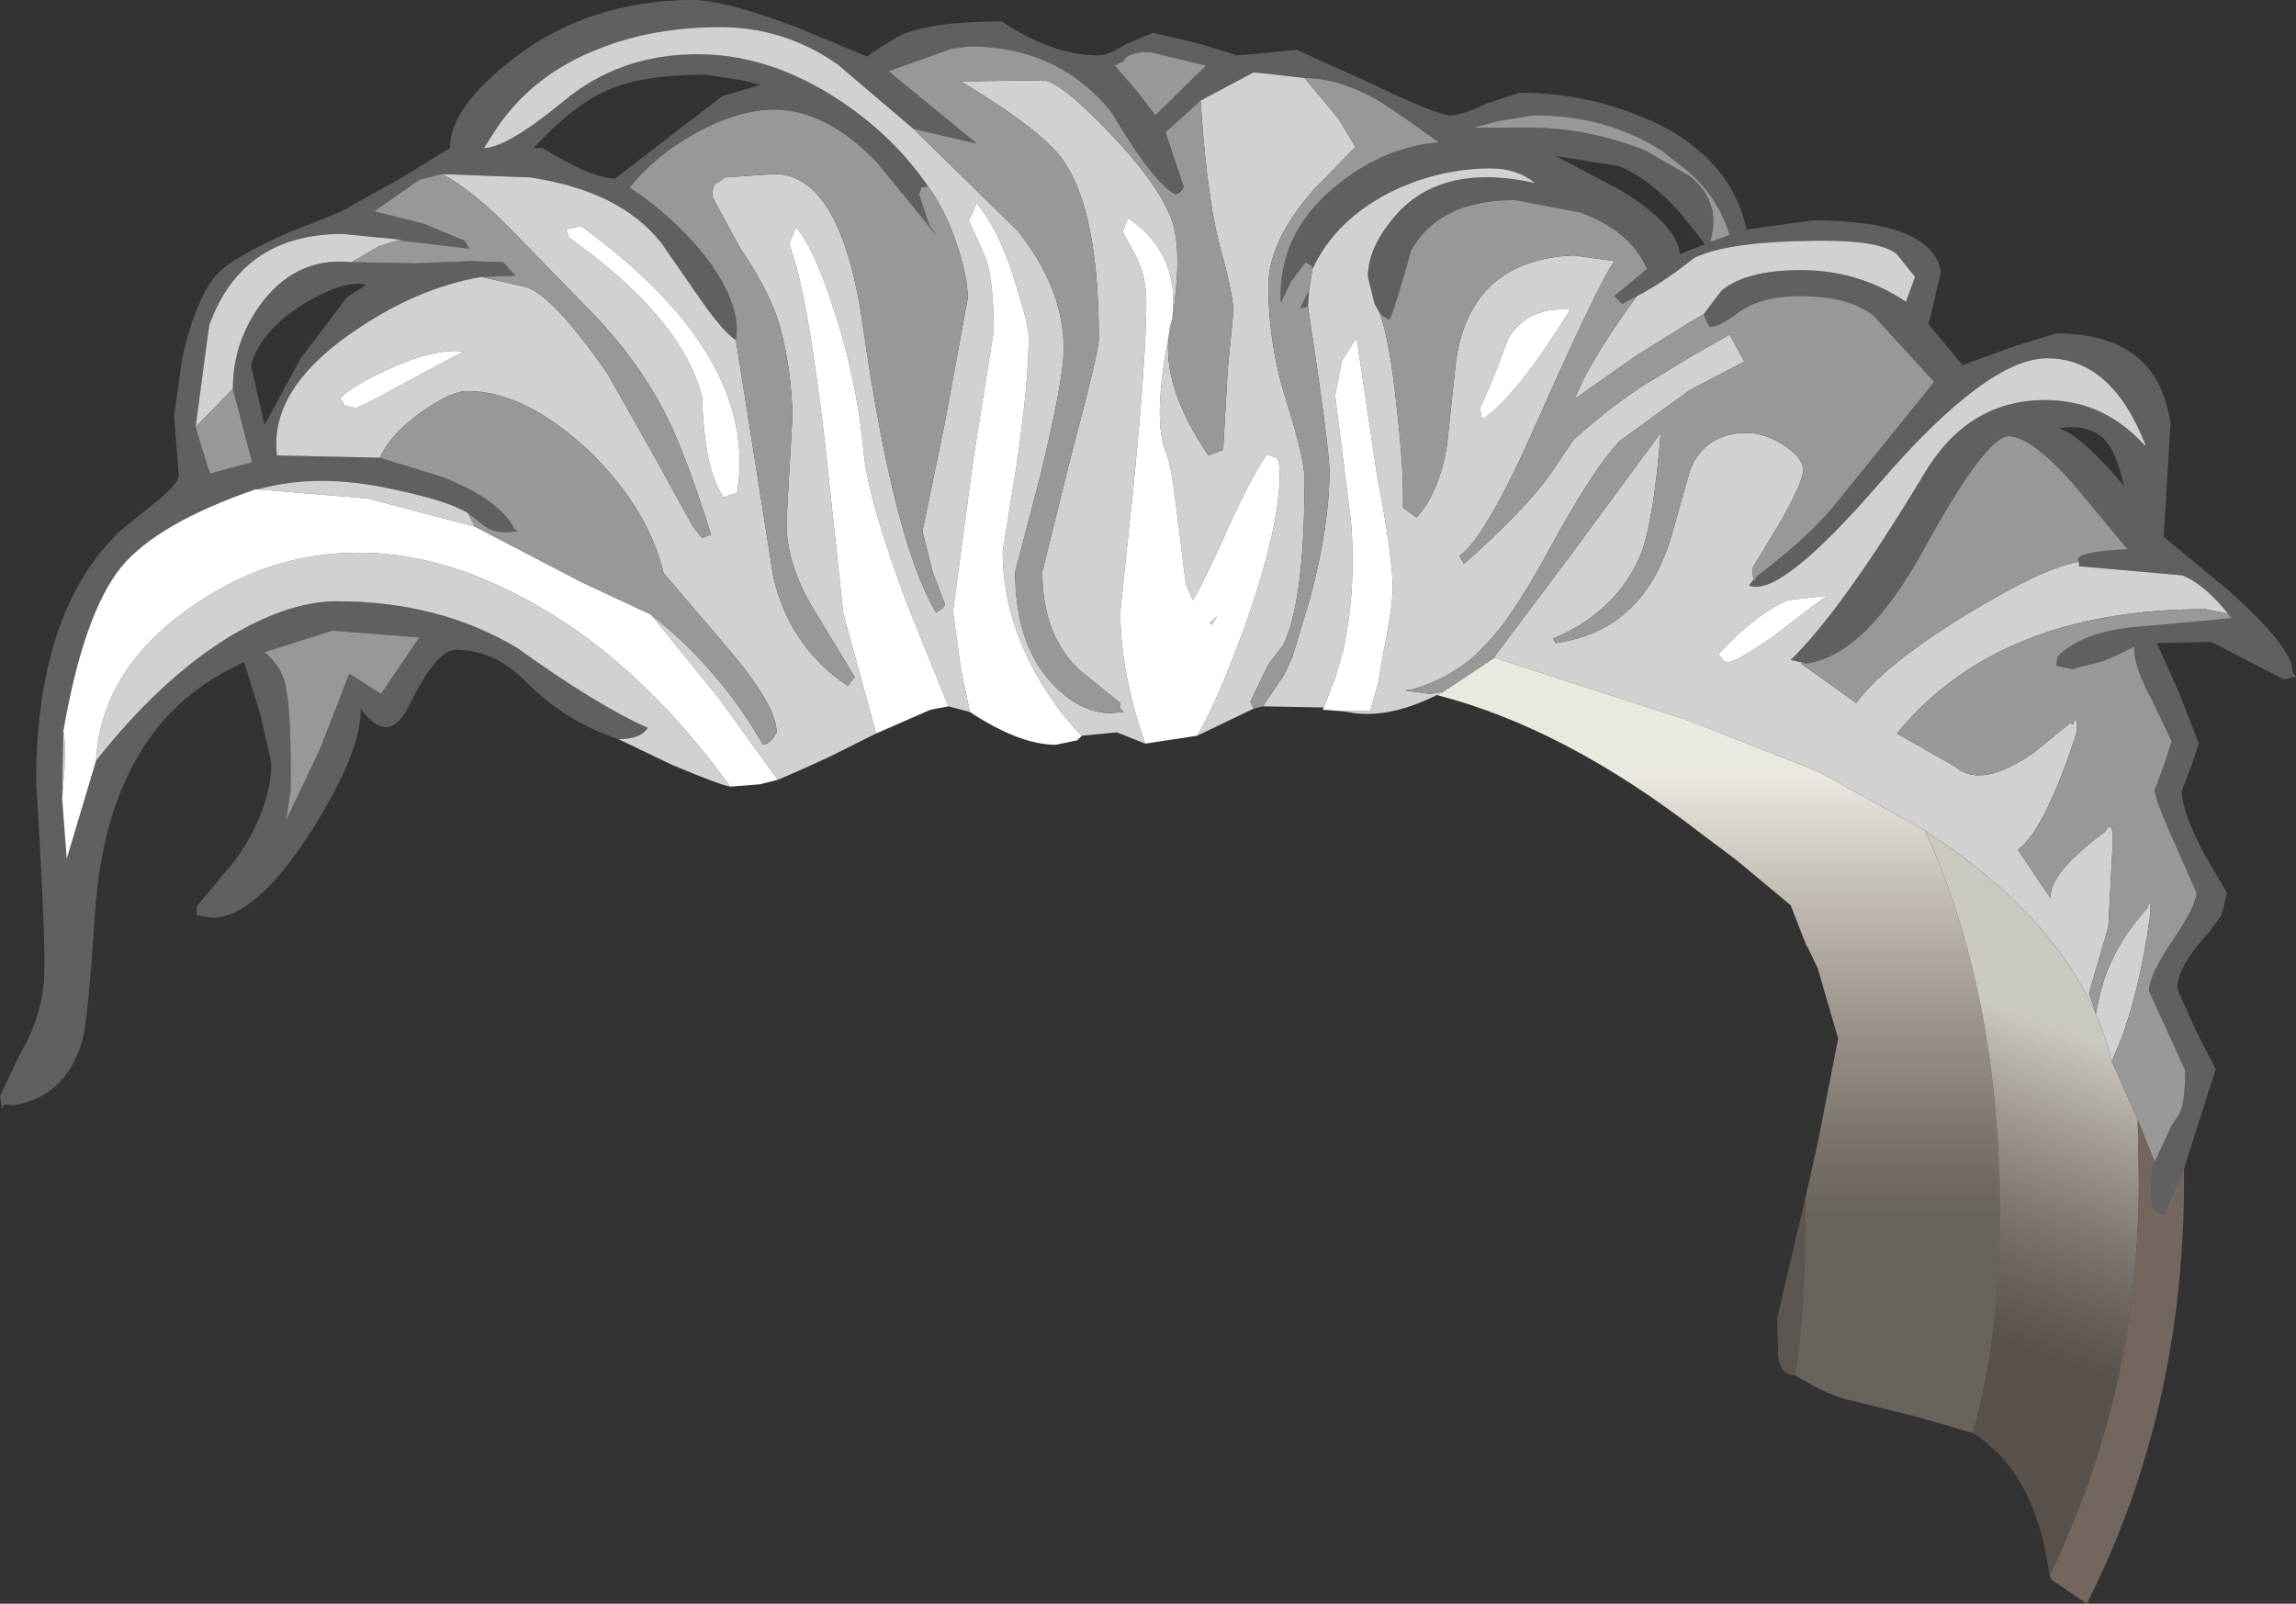 <?xml version="1.0" encoding="UTF-8" standalone="no"?>
<svg xmlns:ffdec="https://www.free-decompiler.com/flash" xmlns:xlink="http://www.w3.org/1999/xlink" ffdec:objectType="shape" height="70.95px" width="101.55px" xmlns="http://www.w3.org/2000/svg">
  <rect width="100%" height="100%" fill="#333333" stroke="none"/>
  <g transform="matrix(1.0, 0.0, 0.0, 1.0, 69.9, 56.85)">
    <path d="M-42.55 -24.15 Q-44.95 -24.95 -46.7 -26.75 -48.05 -28.1 -49.75 -28.1 -50.6 -28.1 -51.8 -25.65 -52.7 -23.8 -53.95 -25.5 -53.9 -23.6 -56.15 -20.05 -58.6 -16.25 -60.5 -16.25 L-61.2 -16.35 -61.2 -16.75 -59.45 -18.85 Q-57.9 -21.1 -57.9 -23.1 L-58.4 -25.3 -59.1 -27.55 Q-65.15 -24.9 -65.7 -16.4 -66.0 -11.8 -66.25 -10.85 -66.95 -8.35 -69.3 -7.95 L-69.7 -8.0 -69.8 -7.8 -69.9 -8.35 -69.0 -10.25 Q-68.1 -11.75 -67.95 -13.5 -67.85 -14.85 -68.3 -22.25 -68.3 -29.8 -64.6 -33.35 L-62.75 -34.85 Q-61.9 -35.6 -62.0 -35.9 L-62.2 -38.45 -61.85 -40.95 Q-61.35 -43.3 -60.45 -44.55 -59.8 -45.4 -57.05 -46.6 -54.45 -47.6 -54.45 -47.7 L-52.2 -48.95 -50.0 -50.3 Q-50.0 -52.1 -47.2 -54.25 -43.85 -56.85 -39.2 -56.85 -37.85 -56.85 -34.55 -55.6 L-31.55 -54.35 Q-31.0 -54.75 -30.4 -55.1 -29.2 -55.9 -25.6 -55.9 -23.3 -54.4 -21.35 -54.4 -20.85 -54.4 -20.1 -54.9 L-18.9 -55.4 -16.8 -54.9 -15.2 -54.4 -14.0 -54.5 -12.55 -54.65 -9.35 -53.2 Q-6.35 -51.75 -5.75 -51.75 -5.25 -51.75 -4.2 -52.25 L-2.7 -52.75 Q0.25 -52.75 2.9 -51.6 4.0 -51.15 4.85 -50.5 6.85 -49.0 7.35 -46.7 L10.3 -47.1 Q15.5 -47.1 15.95 -44.85 L15.4 -42.5 16.9 -40.7 19.25 -41.55 21.05 -42.1 Q25.55 -42.1 26.1 -38.1 L25.8 -33.1 28.7 -30.7 Q31.55 -28.15 31.5 -27.1 L31.65 -26.9 31.1 -26.8 27.9 -28.45 25.5 -28.4 26.5 -26.15 27.35 -23.95 27.0 -22.9 26.6 -21.85 Q26.6 -20.95 27.6 -19.05 L28.6 -17.35 28.35 -16.35 27.8 -15.6 Q26.4 -14.1 26.4 -13.1 L27.25 -11.2 28.1 -9.55 26.7 -5.15 25.8 -3.1 25.4 -3.3 Q25.25 -3.5 25.25 -4.15 25.25 -5.15 25.4 -5.45 L26.15 -7.05 26.45 -7.5 Q26.75 -7.95 26.75 -9.5 L25.15 -13.0 Q25.15 -13.7 26.2 -15.25 27.25 -16.8 27.25 -17.35 L26.35 -19.4 Q25.4 -21.5 25.4 -21.9 L25.8 -22.95 26.15 -24.05 25.3 -25.85 Q24.45 -27.4 24.5 -28.25 23.55 -27.75 23.1 -27.6 L21.75 -27.25 21.05 -27.4 21.1 -27.8 Q22.3 -29.0 25.05 -29.15 L28.8 -29.5 28.65 -29.7 Q27.55 -31.05 26.6 -31.4 L22.05 -31.8 22.05 -32.0 22.0 -32.1 Q22.05 -32.45 24.2 -32.55 L21.75 -35.5 Q19.9 -37.55 18.95 -37.55 17.95 -37.55 15.3 -32.75 12.65 -27.85 10.0 -27.5 L9.3 -27.65 Q11.6 -29.9 15.15 -35.8 17.1 -39.15 20.55 -39.15 23.15 -39.15 24.95 -37.15 L25.0 -37.15 Q23.5 -41.0 20.65 -41.0 18.0 -41.0 13.25 -35.5 8.8 -30.35 7.45 -30.95 L7.65 -31.2 7.7 -31.15 7.8 -31.35 Q10.05 -33.05 11.2 -34.45 L15.65 -39.95 13.0 -42.85 Q11.95 -43.75 9.7 -43.75 7.95 -43.75 6.95 -43.0 6.1 -42.35 5.7 -42.4 L5.45 -42.95 6.25 -44.0 Q7.35 -44.9 9.75 -44.9 12.3 -44.9 14.4 -43.5 L14.8 -44.6 14.0 -45.6 Q13.3 -46.2 10.8 -46.2 6.6 -46.2 5.05 -45.45 L4.85 -45.3 Q3.65 -44.35 2.5 -43.75 L1.85 -43.4 1.5 -43.75 2.95 -44.95 Q2.2 -46.65 0.0 -47.45 L-2.9 -48.0 Q-6.25 -48.0 -7.5 -45.75 -8.2 -43.2 -8.45 -42.7 L-8.85 -42.95 -9.1 -43.4 -9.4 -44.6 Q-9.4 -45.95 -8.1 -47.4 -6.05 -49.65 -2.0 -48.75 -2.8 -49.4 -3.95 -49.4 -6.15 -49.4 -8.2 -48.45 -10.8 -47.2 -11.85 -44.95 L-11.9 -45.1 -12.15 -45.25 -12.8 -44.4 -13.25 -43.45 Q-13.4 -46.45 -10.9 -48.55 -8.75 -50.35 -6.25 -50.55 -8.5 -52.15 -8.85 -52.35 -10.65 -53.4 -12.2 -53.4 L-14.45 -53.65 -16.8 -52.4 -18.35 -51.0 -17.55 -48.6 Q-17.6 -48.35 -17.9 -48.25 -18.85 -48.7 -20.75 -51.9 -23.1 -54.8 -27.05 -54.8 L-27.8 -54.7 -30.6 -53.7 -26.7 -50.5 -29.5 -51.15 -32.85 -54.0 Q-35.2 -55.65 -38.05 -55.65 -41.0 -55.65 -43.4 -54.7 -46.35 -53.55 -47.95 -51.15 L-48.5 -50.3 Q-47.5 -50.3 -45.0 -52.35 -42.5 -54.45 -39.05 -54.45 -35.85 -54.45 -32.75 -52.4 -30.35 -50.8 -28.85 -48.6 L-29.15 -48.55 -29.25 -48.25 -28.8 -46.9 -28.45 -46.4 -31.1 -49.65 Q-33.35 -52.0 -35.65 -52.0 -37.25 -52.0 -39.15 -50.95 -40.95 -49.95 -42.05 -48.55 -39.95 -47.15 -38.55 -45.3 -37.1 -43.3 -37.35 -41.8 -37.95 -42.2 -38.95 -43.65 L-40.65 -46.1 Q-42.45 -48.4 -46.45 -49.0 L-50.35 -49.15 -51.35 -48.9 -53.35 -47.5 -51.15 -46.95 -49.35 -46.2 -49.15 -45.85 -52.1 -46.2 -52.2 -46.25 -54.75 -46.5 Q-59.2 -46.5 -60.65 -42.45 L-61.25 -37.95 -60.7 -36.15 -60.6 -35.9 -58.75 -36.4 -59.6 -39.65 Q-59.6 -41.8 -58.25 -43.55 -56.7 -45.5 -54.35 -45.25 L-51.5 -45.2 -49.0 -45.3 -47.65 -45.25 -47.1 -44.65 -48.6 -44.6 Q-51.55 -44.1 -54.45 -42.05 -58.0 -39.55 -57.65 -36.7 L-53.1 -36.6 -50.35 -35.75 Q-47.8 -34.75 -47.15 -33.45 L-47.0 -33.35 -47.5 -33.3 Q-48.1 -33.3 -48.5 -33.6 L-49.2 -34.15 Q-50.1 -34.7 -52.5 -35.2 -55.85 -35.95 -58.5 -35.2 L-58.6 -35.2 Q-62.95 -33.7 -64.55 -31.75 -66.2 -29.7 -67.1 -24.5 L-67.15 -21.5 -66.95 -18.85 -65.65 -23.2 Q-62.8 -26.8 -59.8 -28.65 -57.15 -30.25 -55.0 -30.25 -50.5 -30.25 -47.05 -28.2 -43.5 -25.65 -41.25 -24.65 -41.55 -24.15 -42.55 -24.15 M21.15 -37.9 Q22.1 -37.65 24.05 -35.35 23.7 -36.75 23.35 -37.2 22.65 -38.15 21.15 -37.9 M-2.25 -51.2 Q0.3 -51.2 2.85 -50.2 L4.85 -49.05 Q6.25 -47.9 5.75 -46.2 L5.75 -46.15 6.6 -46.45 Q6.15 -48.0 4.85 -49.2 L3.65 -50.15 Q1.2 -51.75 -2.05 -51.75 L-3.6 -51.5 -4.75 -51.2 -2.25 -51.2 M4.4 -45.6 L5.5 -46.05 4.85 -46.9 Q3.3 -48.85 1.7 -49.5 L-1.1 -49.95 1.75 -48.45 Q4.3 -46.9 4.4 -45.6 M-45.9 -50.3 Q-43.7 -48.95 -42.7 -48.95 L-37.95 -52.6 -36.25 -53.1 -37.1 -53.3 -38.7 -53.55 Q-41.5 -53.55 -43.05 -52.85 -44.55 -52.2 -46.3 -50.3 L-45.9 -50.3 M-16.55 -53.95 L-19.05 -54.55 Q-20.05 -54.55 -20.2 -54.15 L-20.6 -53.95 -19.6 -52.8 -18.8 -51.75 -16.55 -53.95 M-54.55 -43.7 L-53.7 -44.25 Q-54.6 -44.5 -56.4 -43.45 -58.35 -42.25 -58.8 -40.7 L-58.2 -38.05 -56.6 -41.0 -54.55 -43.7 M-58.2 -28.0 Q-57.5 -27.4 -57.3 -26.65 -57.0 -25.45 -57.05 -21.85 L-57.25 -20.55 -55.75 -23.7 -54.45 -27.05 -53.05 -26.15 -51.35 -28.65 -55.2 -28.95 -58.2 -28.0 M-12.0 -44.0 L-12.05 -43.3 -12.4 -43.2 -12.0 -44.0" fill="#606060" fill-rule="evenodd" stroke="none"/>
    <path d="M-6.35 -26.1 Q-8.55 -25.0 -10.3 -25.35 L-10.7 -25.4 -9.3 -25.4 -8.95 -26.6 -8.7 -28.05 -8.65 -28.3 Q-8.3 -30.1 -8.3 -30.85 -8.3 -32.2 -9.0 -35.85 L-9.9 -41.9 -10.55 -40.9 -10.85 -39.35 -10.15 -33.8 Q-9.9 -30.75 -10.5 -28.05 L-10.85 -26.85 -11.35 -25.55 -14.05 -25.6 -13.1 -27.0 -12.75 -27.75 -11.95 -30.4 Q-11.1 -33.6 -11.1 -36.0 -11.1 -37.0 -12.05 -43.3 L-12.0 -44.0 -11.85 -44.95 Q-10.8 -47.2 -8.2 -48.45 -6.15 -49.4 -3.95 -49.4 -2.8 -49.4 -2.0 -48.75 -6.05 -49.65 -8.1 -47.4 -9.4 -45.95 -9.4 -44.6 L-9.1 -43.4 -8.85 -42.95 Q-8.4 -41.6 -8.1 -38.6 -7.8 -35.95 -7.85 -34.4 L-7.25 -33.95 Q-6.25 -35.05 -5.9 -37.15 L-5.5 -40.9 Q-4.85 -45.35 -0.3 -45.55 L1.5 -45.3 Q0.8 -44.3 -1.85 -38.35 -4.15 -33.1 -5.35 -32.25 L-5.15 -31.9 Q-2.4 -34.35 -1.35 -35.85 L-0.3 -37.4 Q1.5 -39.0 2.95 -39.9 L4.85 -41.05 6.6 -42.05 7.25 -40.85 4.85 -39.6 1.75 -37.35 Q0.55 -36.1 -1.4 -32.5 -2.85 -29.85 -3.85 -28.7 L-4.65 -27.85 Q-5.95 -26.75 -7.45 -26.35 L-7.75 -26.3 -6.65 -26.15 -6.05 -26.25 -6.35 -26.1 M-14.45 -25.5 L-16.95 -24.3 Q-16.1 -25.7 -14.8 -29.25 -13.3 -33.55 -13.3 -35.85 -13.3 -36.5 -13.45 -36.6 L-13.9 -36.75 -13.9 -36.7 Q-14.65 -35.6 -15.8 -33.0 -16.9 -30.6 -17.15 -30.3 L-17.45 -31.0 -17.85 -34.2 Q-18.1 -36.3 -18.3 -36.75 -18.95 -38.2 -18.2 -42.05 -18.5 -39.7 -16.45 -36.7 L-15.8 -36.95 -15.6 -40.5 -15.35 -43.05 Q-15.35 -43.75 -15.85 -45.6 -16.5 -47.8 -16.8 -52.4 L-14.45 -53.65 -12.2 -53.4 -10.7 -51.6 -9.95 -50.35 -11.85 -48.4 Q-13.8 -46.15 -13.8 -44.2 -13.8 -41.6 -13.0 -39.1 -12.2 -36.55 -12.2 -35.65 -12.2 -30.25 -13.15 -28.3 L-13.8 -27.45 -14.0 -27.05 -14.6 -25.8 -14.45 -25.5 M-19.25 -23.95 L-20.5 -24.45 -22.05 -24.3 Q-23.3 -25.55 -24.25 -27.35 -25.55 -29.85 -25.55 -32.45 L-24.95 -36.2 Q-24.4 -39.9 -24.4 -41.95 -24.4 -42.45 -24.95 -44.2 -25.65 -46.6 -26.7 -47.85 L-27.05 -47.1 -26.4 -45.65 Q-25.95 -44.7 -25.95 -42.2 L-26.85 -36.55 -27.75 -29.8 -27.4 -27.25 -27.0 -25.35 -27.95 -25.6 -29.75 -30.05 Q-31.5 -34.7 -31.7 -36.85 -32.0 -40.05 -33.0 -43.1 -33.9 -45.9 -34.7 -46.8 L-35.0 -46.05 Q-34.2 -44.05 -33.4 -37.15 L-32.6 -29.7 -31.15 -24.4 -33.25 -23.35 Q-34.65 -22.7 -35.5 -22.35 L-38.1 -25.95 -41.1 -29.65 Q-38.1 -27.3 -36.15 -23.9 -35.8 -23.95 -35.55 -24.45 -35.55 -25.7 -37.95 -28.45 L-40.55 -31.5 Q-41.25 -34.4 -43.9 -36.95 -46.7 -39.55 -49.25 -39.55 -49.9 -39.55 -51.15 -38.7 -52.6 -37.7 -53.1 -36.6 L-57.65 -36.7 Q-58.0 -39.55 -54.45 -42.05 -51.55 -44.1 -48.6 -44.6 L-46.65 -44.15 Q-45.5 -43.85 -43.05 -40.35 L-40.9 -36.55 -39.25 -33.55 -38.85 -33.05 -38.45 -33.2 Q-39.55 -36.7 -40.4 -38.4 -41.6 -40.8 -43.6 -42.9 L-47.5 -46.9 Q-49.1 -48.5 -50.35 -49.15 L-46.45 -49.0 Q-42.45 -48.4 -40.65 -46.1 L-38.95 -43.65 Q-37.95 -42.2 -37.35 -41.8 L-35.7 -31.35 Q-35.0 -28.25 -32.4 -26.5 L-32.1 -26.9 -33.7 -29.55 Q-35.25 -31.95 -35.1 -34.05 L-34.85 -38.45 Q-34.9 -40.45 -35.35 -42.2 -35.75 -43.8 -37.15 -45.85 L-38.4 -48.15 Q-38.4 -48.75 -38.1 -48.8 L-37.85 -49.0 -35.65 -49.15 Q-32.65 -49.15 -31.7 -42.2 -30.35 -32.85 -28.5 -29.75 L-28.2 -29.95 -28.1 -30.1 -28.65 -31.55 -29.1 -33.35 -28.1 -38.2 -27.1 -43.65 Q-27.1 -44.6 -27.55 -45.95 -28.05 -47.5 -28.85 -48.6 -30.35 -50.8 -32.75 -52.4 -35.85 -54.45 -39.05 -54.45 -42.5 -54.45 -45.0 -52.35 -47.5 -50.3 -48.5 -50.3 L-47.95 -51.15 Q-46.35 -53.55 -43.4 -54.7 -41.0 -55.65 -38.05 -55.65 -35.2 -55.65 -32.85 -54.0 L-29.5 -51.15 -24.9 -46.65 Q-22.85 -44.1 -22.85 -41.4 -22.85 -40.1 -23.9 -35.75 L-25.0 -31.55 Q-25.0 -28.4 -23.4 -26.65 -22.15 -25.3 -20.75 -25.3 L-20.2 -25.35 -20.35 -25.5 -20.35 -25.75 -22.15 -27.2 Q-23.8 -28.75 -23.8 -31.55 L-22.55 -36.6 Q-21.3 -41.3 -21.3 -41.85 -21.3 -48.0 -23.15 -50.1 -24.25 -51.35 -27.4 -53.25 L-23.8 -53.3 Q-23.05 -53.3 -20.85 -51.0 -18.6 -48.65 -18.05 -47.05 -17.6 -45.65 -18.05 -42.75 -17.7 -45.65 -20.0 -47.2 L-20.25 -46.6 -19.6 -45.4 Q-19.2 -44.55 -19.2 -43.5 -19.2 -41.15 -19.75 -35.5 L-20.35 -29.8 Q-20.35 -27.1 -19.25 -23.95 M-37.6 -22.05 Q-38.0 -22.1 -40.15 -23.0 L-42.55 -24.15 Q-41.55 -24.15 -41.25 -24.65 -43.5 -25.65 -47.05 -28.2 -50.5 -30.25 -55.0 -30.25 -57.15 -30.25 -59.8 -28.65 -62.8 -26.8 -65.65 -23.2 -65.45 -27.1 -61.65 -29.85 -58.15 -32.4 -54.05 -32.4 -50.6 -32.4 -46.95 -30.5 -41.8 -27.85 -37.6 -22.05 M-67.15 -21.5 L-67.1 -24.5 Q-67.0 -24.2 -67.05 -22.8 L-67.15 -21.5 M-58.5 -35.2 Q-55.85 -35.95 -52.5 -35.2 -50.1 -34.7 -49.2 -34.15 L-48.9 -33.55 -53.65 -34.8 -58.5 -35.2 M-54.35 -45.25 Q-56.7 -45.5 -58.25 -43.55 -59.6 -41.8 -59.6 -39.65 L-61.25 -37.95 -60.65 -42.45 Q-59.2 -46.5 -54.75 -46.5 L-52.2 -46.25 -53.15 -45.95 -54.35 -45.25 M2.5 -43.75 Q3.65 -44.35 4.85 -45.3 L5.05 -45.45 Q6.6 -46.2 10.8 -46.2 13.3 -46.2 14.0 -45.6 L14.8 -44.6 14.4 -43.5 Q12.3 -44.9 9.75 -44.9 7.35 -44.9 6.25 -44.0 L5.45 -42.95 4.85 -42.6 2.45 -41.1 -0.25 -39.2 0.15 -40.1 Q1.05 -41.8 2.5 -43.75 M7.65 -31.2 L7.45 -30.95 Q8.8 -30.35 13.25 -35.5 18.0 -41.0 20.65 -41.0 23.5 -41.0 25.0 -37.15 L24.95 -37.15 Q23.15 -39.15 20.55 -39.15 17.1 -39.15 15.15 -35.8 11.6 -29.9 9.3 -27.65 L10.0 -27.5 9.75 -27.5 12.2 -25.75 Q13.4 -27.4 17.05 -29.65 20.5 -31.75 22.05 -32.0 L22.05 -31.8 26.6 -31.4 Q27.55 -31.05 28.65 -29.7 L27.65 -29.9 Q18.5 -29.9 14.0 -24.4 L16.55 -22.95 Q17.0 -22.55 17.65 -22.55 18.6 -22.55 20.05 -23.55 L21.65 -24.85 21.8 -24.8 Q21.95 -25.45 21.95 -24.45 20.55 -20.15 19.35 -19.25 L20.8 -17.1 Q20.7 -18.2 23.2 -20.05 23.55 -20.65 23.55 -19.65 L23.35 -15.85 22.55 -13.1 22.5 -12.9 22.8 -12.0 22.9 -12.5 Q23.35 -14.8 25.1 -16.7 25.2 -17.35 25.2 -16.35 24.7 -12.8 23.8 -10.6 L23.5 -9.9 Q22.1 -15.65 15.25 -20.1 L10.55 -22.7 4.85 -24.95 -3.8 -27.75 -3.8 -27.8 -0.35 -32.4 3.55 -37.7 Q3.25 -33.9 2.7 -32.4 1.65 -29.8 -1.2 -28.6 L-1.1 -28.4 Q2.9 -28.95 4.1 -33.4 L4.85 -36.05 5.0 -36.4 Q5.75 -37.7 7.35 -37.7 8.15 -37.7 9.0 -37.15 9.85 -36.6 9.85 -36.05 9.85 -35.5 8.75 -33.6 L7.6 -31.7 7.65 -31.2 M10.9 -30.5 L9.2 -30.3 Q7.75 -29.7 6.1 -27.9 L6.35 -27.6 6.5 -27.55 Q6.85 -27.55 8.4 -28.6 L10.9 -30.5 M-37.3 -35.05 Q-36.3 -41.1 -44.2 -46.85 L-44.85 -46.7 -44.75 -46.35 Q-39.75 -42.8 -38.85 -39.3 -38.75 -36.05 -37.9 -34.85 L-37.3 -35.05 M-49.4 -41.3 Q-50.65 -41.45 -52.65 -40.55 -54.2 -39.85 -54.85 -39.25 L-54.65 -38.9 -54.15 -38.8 Q-53.45 -39.1 -52.3 -39.75 L-49.4 -41.3 M-0.45 -43.15 Q-2.35 -43.3 -3.2 -41.85 -3.95 -39.8 -4.45 -38.8 L-4.35 -38.3 Q-2.9 -39.2 -0.45 -43.15 M-16.4 -29.3 L-16.05 -29.6 -16.3 -29.2 -16.4 -29.3" fill="#d1d1d1" fill-rule="evenodd" stroke="none"/>
    <path d="M-14.05 -25.6 L-14.45 -25.5 -14.6 -25.8 -14.0 -27.05 -13.8 -27.45 -13.15 -28.3 Q-12.2 -30.25 -12.2 -35.65 -12.2 -36.55 -13.0 -39.1 -13.8 -41.6 -13.8 -44.2 -13.8 -46.15 -11.85 -48.4 L-9.95 -50.35 -10.7 -51.6 -12.2 -53.4 Q-10.65 -53.4 -8.85 -52.35 -8.5 -52.15 -6.25 -50.55 -8.75 -50.35 -10.9 -48.55 -13.4 -46.45 -13.25 -43.45 L-12.8 -44.4 -12.15 -45.25 -11.9 -45.1 -11.85 -44.95 -12.0 -44.0 -12.4 -43.2 -12.05 -43.3 Q-11.1 -37.0 -11.1 -36.0 -11.1 -33.6 -11.95 -30.4 L-12.75 -27.75 -13.1 -27.0 -14.05 -25.6 M-49.2 -34.15 L-48.5 -33.6 Q-48.1 -33.3 -47.5 -33.3 L-47.0 -33.35 -47.15 -33.45 Q-47.8 -34.75 -50.35 -35.75 L-53.1 -36.6 Q-52.6 -37.7 -51.15 -38.7 -49.9 -39.55 -49.25 -39.55 -46.7 -39.55 -43.9 -36.95 -41.25 -34.4 -40.55 -31.5 L-37.95 -28.45 Q-35.55 -25.7 -35.55 -24.45 -35.8 -23.95 -36.15 -23.9 -38.1 -27.3 -41.1 -29.65 L-44.2 -31.1 -48.9 -33.55 -49.2 -34.15 M-48.6 -44.6 L-47.1 -44.65 -47.65 -45.25 -49.0 -45.3 -51.5 -45.2 -54.35 -45.25 -53.15 -45.95 -52.2 -46.25 -52.1 -46.2 -49.15 -45.85 -49.35 -46.2 -51.15 -46.95 -53.35 -47.5 -51.35 -48.9 -50.35 -49.15 Q-49.1 -48.5 -47.5 -46.9 L-43.6 -42.9 Q-41.6 -40.8 -40.4 -38.4 -39.55 -36.7 -38.45 -33.2 L-38.85 -33.05 -39.25 -33.55 -40.9 -36.55 -43.05 -40.35 Q-45.5 -43.85 -46.65 -44.15 L-48.6 -44.6 M-59.6 -39.65 L-58.75 -36.4 -60.6 -35.9 -60.7 -36.15 -61.25 -37.95 -59.6 -39.65 M-37.35 -41.8 Q-37.1 -43.3 -38.55 -45.3 -39.95 -47.15 -42.05 -48.55 -40.95 -49.95 -39.15 -50.95 -37.25 -52.0 -35.65 -52.0 -33.35 -52.0 -31.1 -49.65 L-28.45 -46.4 -28.8 -46.9 -29.25 -48.25 -29.15 -48.55 -28.85 -48.6 Q-28.05 -47.5 -27.55 -45.95 -27.1 -44.6 -27.1 -43.65 L-28.1 -38.2 -29.1 -33.35 -28.65 -31.55 -28.1 -30.1 -28.2 -29.95 -28.5 -29.75 Q-30.35 -32.85 -31.7 -42.2 -32.65 -49.15 -35.65 -49.15 L-37.85 -49.0 -38.1 -48.8 Q-38.4 -48.75 -38.4 -48.15 L-37.15 -45.85 Q-35.75 -43.8 -35.35 -42.2 -34.9 -40.45 -34.85 -38.45 L-35.1 -34.05 Q-35.25 -31.95 -33.7 -29.55 L-32.1 -26.9 -32.4 -26.5 Q-35.0 -28.25 -35.7 -31.35 L-37.35 -41.8 M-29.5 -51.15 L-26.7 -50.5 -30.6 -53.7 -27.8 -54.7 -27.05 -54.8 Q-23.1 -54.8 -20.75 -51.9 -18.85 -48.7 -17.9 -48.25 -17.6 -48.35 -17.55 -48.6 L-18.35 -51.0 -16.8 -52.4 Q-16.5 -47.8 -15.85 -45.6 -15.35 -43.75 -15.35 -43.05 L-15.6 -40.5 -15.8 -36.95 -16.45 -36.7 Q-18.5 -39.7 -18.2 -42.05 L-18.15 -42.4 -18.05 -42.75 Q-17.6 -45.65 -18.05 -47.05 -18.6 -48.65 -20.85 -51.0 -23.05 -53.3 -23.8 -53.3 L-27.4 -53.25 Q-24.25 -51.35 -23.15 -50.1 -21.3 -48.0 -21.3 -41.85 -21.3 -41.3 -22.55 -36.6 L-23.8 -31.55 Q-23.8 -28.75 -22.15 -27.2 L-20.35 -25.75 -20.35 -25.5 -20.2 -25.35 -20.75 -25.3 Q-22.15 -25.3 -23.4 -26.65 -25.0 -28.4 -25.0 -31.55 L-23.9 -35.75 Q-22.85 -40.1 -22.85 -41.4 -22.85 -44.1 -24.9 -46.65 L-29.5 -51.15 M-8.85 -42.95 L-8.45 -42.7 Q-8.2 -43.2 -7.5 -45.75 -6.25 -48.0 -2.9 -48.0 L0.0 -47.45 Q2.2 -46.65 2.95 -44.95 L1.5 -43.75 1.85 -43.4 2.5 -43.75 Q1.05 -41.8 0.15 -40.1 L-0.25 -39.2 2.45 -41.1 4.85 -42.6 5.45 -42.95 5.7 -42.4 Q6.1 -42.35 6.95 -43.0 7.95 -43.75 9.7 -43.75 11.95 -43.75 13.0 -42.85 L15.65 -39.95 11.2 -34.45 Q10.05 -33.05 7.8 -31.35 L7.7 -31.15 7.65 -31.2 7.6 -31.7 8.75 -33.6 Q9.85 -35.5 9.85 -36.05 9.85 -36.6 9.0 -37.15 8.15 -37.7 7.35 -37.7 5.75 -37.7 5.0 -36.4 L4.85 -36.05 4.1 -33.4 Q2.9 -28.95 -1.1 -28.4 L-1.2 -28.6 Q1.65 -29.8 2.7 -32.4 3.25 -33.9 3.55 -37.7 L-0.35 -32.4 -3.8 -27.8 -3.8 -27.75 -6.05 -26.25 -6.65 -26.15 -7.75 -26.3 -7.45 -26.35 Q-5.95 -26.75 -4.65 -27.85 L-3.85 -28.7 Q-2.85 -29.85 -1.4 -32.5 0.55 -36.1 1.75 -37.35 L4.85 -39.6 7.25 -40.85 6.6 -42.05 4.85 -41.05 2.95 -39.9 Q1.5 -39.0 -0.3 -37.4 L-1.35 -35.85 Q-2.4 -34.35 -5.15 -31.9 L-5.35 -32.25 Q-4.15 -33.1 -1.85 -38.35 0.8 -44.3 1.5 -45.3 L-0.3 -45.55 Q-4.85 -45.35 -5.5 -40.9 L-5.9 -37.15 Q-6.25 -35.05 -7.25 -33.95 L-7.85 -34.4 Q-7.8 -35.95 -8.1 -38.6 -8.4 -41.6 -8.85 -42.95 M10.0 -27.5 Q12.65 -27.85 15.3 -32.75 17.95 -37.55 18.95 -37.55 19.9 -37.55 21.75 -35.5 L24.2 -32.55 Q22.05 -32.45 22.0 -32.1 L22.05 -32.0 Q20.5 -31.75 17.05 -29.65 13.4 -27.4 12.2 -25.75 L9.75 -27.5 10.0 -27.5 M28.65 -29.7 L28.8 -29.5 25.05 -29.15 Q22.3 -29.0 21.1 -27.8 L21.05 -27.4 21.75 -27.25 23.1 -27.6 Q23.55 -27.75 24.5 -28.25 24.45 -27.4 25.3 -25.85 L26.15 -24.05 25.8 -22.95 25.4 -21.9 Q25.4 -21.5 26.35 -19.4 L27.25 -17.35 Q27.25 -16.8 26.2 -15.25 25.15 -13.7 25.15 -13.0 L26.75 -9.5 Q26.75 -7.95 26.45 -7.5 L26.15 -7.05 25.4 -5.45 24.65 -7.3 23.5 -9.9 23.8 -10.6 Q24.7 -12.8 25.2 -16.35 25.2 -17.35 25.1 -16.7 23.35 -14.8 22.9 -12.5 L22.8 -12.0 22.5 -12.9 22.55 -13.1 23.35 -15.85 23.55 -19.65 Q23.55 -20.65 23.2 -20.05 20.7 -18.2 20.8 -17.1 L19.35 -19.25 Q20.55 -20.15 21.95 -24.45 21.95 -25.45 21.8 -24.8 L21.65 -24.85 20.05 -23.55 Q18.6 -22.55 17.65 -22.55 17.0 -22.55 16.55 -22.95 L14.0 -24.4 Q18.5 -29.9 27.65 -29.9 L28.65 -29.7 M-2.25 -51.2 L-4.75 -51.2 -3.6 -51.5 -2.05 -51.75 Q1.2 -51.75 3.65 -50.15 L4.85 -49.2 Q6.15 -48.0 6.6 -46.45 L5.75 -46.15 5.75 -46.2 Q6.25 -47.9 4.85 -49.05 L2.85 -50.2 Q0.3 -51.2 -2.25 -51.2 M-16.55 -53.95 L-18.8 -51.75 -19.6 -52.8 -20.6 -53.95 -20.2 -54.15 Q-20.05 -54.55 -19.05 -54.55 L-16.55 -53.95 M-58.2 -28.0 L-55.2 -28.95 -51.35 -28.65 -53.05 -26.15 -54.45 -27.05 -55.75 -23.7 -57.25 -20.55 -57.05 -21.85 Q-57.0 -25.45 -57.3 -26.65 -57.5 -27.4 -58.2 -28.0" fill="#989898" fill-rule="evenodd" stroke="none"/>
    <path d="M-10.7 -25.4 L-11.4 -25.45 -11.35 -25.55 -10.85 -26.85 -10.5 -28.05 Q-9.9 -30.75 -10.15 -33.8 L-10.85 -39.35 -10.55 -40.9 -9.9 -41.9 -9.0 -35.85 Q-8.3 -32.2 -8.3 -30.85 -8.3 -30.1 -8.65 -28.3 L-8.7 -28.05 -8.95 -26.6 -9.3 -25.4 -10.7 -25.4 M-16.95 -24.3 L-19.25 -23.95 Q-20.35 -27.1 -20.35 -29.8 L-19.75 -35.5 Q-19.2 -41.15 -19.2 -43.5 -19.2 -44.55 -19.6 -45.4 L-20.25 -46.6 -20.0 -47.2 Q-17.7 -45.65 -18.05 -42.75 L-18.15 -42.4 -18.2 -42.05 Q-18.95 -38.2 -18.3 -36.75 -18.1 -36.3 -17.85 -34.2 L-17.45 -31.0 -17.15 -30.3 Q-16.9 -30.6 -15.8 -33.0 -14.65 -35.6 -13.9 -36.7 L-13.9 -36.75 -13.45 -36.6 Q-13.3 -36.5 -13.3 -35.85 -13.3 -33.55 -14.8 -29.25 -16.1 -25.7 -16.95 -24.3 M-22.05 -24.3 L-22.25 -24.1 -23.2 -23.9 Q-24.8 -23.9 -27.0 -25.35 L-27.4 -27.25 -27.75 -29.8 -26.85 -36.55 -25.95 -42.2 Q-25.95 -44.7 -26.4 -45.65 L-27.05 -47.1 -26.7 -47.85 Q-25.65 -46.6 -24.95 -44.2 -24.4 -42.45 -24.4 -41.95 -24.4 -39.9 -24.95 -36.2 L-25.55 -32.45 Q-25.55 -29.85 -24.25 -27.35 -23.3 -25.55 -22.05 -24.3 M-27.95 -25.6 L-28.75 -25.45 -31.15 -24.4 -32.6 -29.7 -33.4 -37.15 Q-34.2 -44.05 -35.0 -46.05 L-34.7 -46.8 Q-33.9 -45.9 -33.0 -43.1 -32.0 -40.05 -31.7 -36.85 -31.5 -34.7 -29.75 -30.05 L-27.95 -25.6 M-35.5 -22.35 L-35.9 -22.25 -36.3 -22.15 -37.6 -22.05 Q-41.8 -27.85 -46.95 -30.5 -50.6 -32.4 -54.05 -32.4 -58.15 -32.4 -61.65 -29.85 -65.45 -27.1 -65.65 -23.2 L-66.95 -18.85 -67.15 -21.5 -67.05 -22.8 Q-67.0 -24.2 -67.1 -24.5 -66.2 -29.7 -64.55 -31.75 -62.95 -33.7 -58.6 -35.2 L-58.5 -35.2 -53.65 -34.8 -48.9 -33.55 -44.2 -31.1 -41.1 -29.65 -38.1 -25.95 -35.5 -22.35 M10.9 -30.5 L8.4 -28.6 Q6.85 -27.55 6.5 -27.55 L6.35 -27.6 6.1 -27.9 Q7.75 -29.7 9.2 -30.3 L10.9 -30.5 M-37.3 -35.05 L-37.9 -34.85 Q-38.75 -36.05 -38.85 -39.3 -39.75 -42.8 -44.75 -46.35 L-44.85 -46.7 -44.2 -46.85 Q-36.3 -41.1 -37.3 -35.05 M-49.4 -41.3 L-52.3 -39.75 Q-53.45 -39.1 -54.15 -38.8 L-54.65 -38.9 -54.85 -39.25 Q-54.2 -39.85 -52.65 -40.55 -50.65 -41.45 -49.4 -41.3 M-0.45 -43.15 Q-2.9 -39.2 -4.35 -38.3 L-4.45 -38.8 Q-3.95 -39.8 -3.2 -41.85 -2.35 -43.3 -0.45 -43.15 M-16.4 -29.3 L-16.3 -29.2 -16.05 -29.6 -16.4 -29.3" fill="#ffffff" fill-rule="evenodd" stroke="none"/>
    <path d="M17.35 6.55 L14.95 5.85 12.15 5.15 Q11.15 5.0 9.5 4.0 9.95 1.15 9.95 -2.7 L9.95 -3.85 10.5 -6.3 11.4 -10.9 10.5 -14.0 10.05 -14.95 10.0 -15.0 9.3 -16.8 6.9 -18.8 5.3 -20.0 Q-0.7 -24.65 -6.35 -26.1 L-6.05 -26.25 -3.8 -27.75 4.85 -24.95 10.55 -22.7 15.25 -20.1 Q18.55 -12.8 18.55 -3.2 18.55 2.4 17.35 6.55" fill="url(#gradient0)" fill-rule="evenodd" stroke="none"/>
    <path d="M20.75 12.85 Q20.15 8.3 17.35 6.55 18.55 2.4 18.55 -3.2 18.55 -12.8 15.25 -20.1 22.1 -15.65 23.5 -9.9 L24.65 -7.3 24.7 -4.65 Q24.7 4.7 20.75 12.85" fill="url(#gradient1)" fill-rule="evenodd" stroke="none"/>
    <path d="M9.5 4.0 Q8.8 3.95 8.75 3.15 L8.7 1.45 9.95 -3.85 9.95 -2.7 Q9.95 1.15 9.5 4.0" fill="#b9a99b" fill-opacity="0.298" fill-rule="evenodd" stroke="none"/>
    <path d="M26.7 -5.15 L26.7 -4.65 Q26.7 5.6 22.4 14.1 L20.85 13.05 20.75 12.85 Q24.7 4.7 24.7 -4.65 L24.65 -7.3 25.4 -5.45 Q25.25 -5.15 25.25 -4.15 25.25 -3.5 25.4 -3.3 L25.8 -3.1 26.7 -5.15" fill="#8e7c71" fill-opacity="0.694" fill-rule="evenodd" stroke="none"/>
  </g>
  <defs>
    <linearGradient gradientTransform="matrix(0.0, -0.012, 0.029, 0.0, 8.3, -12.75)" gradientUnits="userSpaceOnUse" id="gradient0" spreadMethod="pad" x1="-819.2" x2="819.2">
      <stop offset="0.0" stop-color="#b9a99b" stop-opacity="0.4"/>
      <stop offset="1.0" stop-color="#ebe8e0"/>
    </linearGradient>
    <linearGradient gradientTransform="matrix(0.003, -0.008, 0.033, 0.012, 50.9, 6.95)" gradientUnits="userSpaceOnUse" id="gradient1" spreadMethod="pad" x1="-819.2" x2="819.2">
      <stop offset="0.0" stop-color="#8e7c71" stop-opacity="0.4"/>
      <stop offset="1.0" stop-color="#cbc8c0"/>
    </linearGradient>
  </defs>
</svg>
